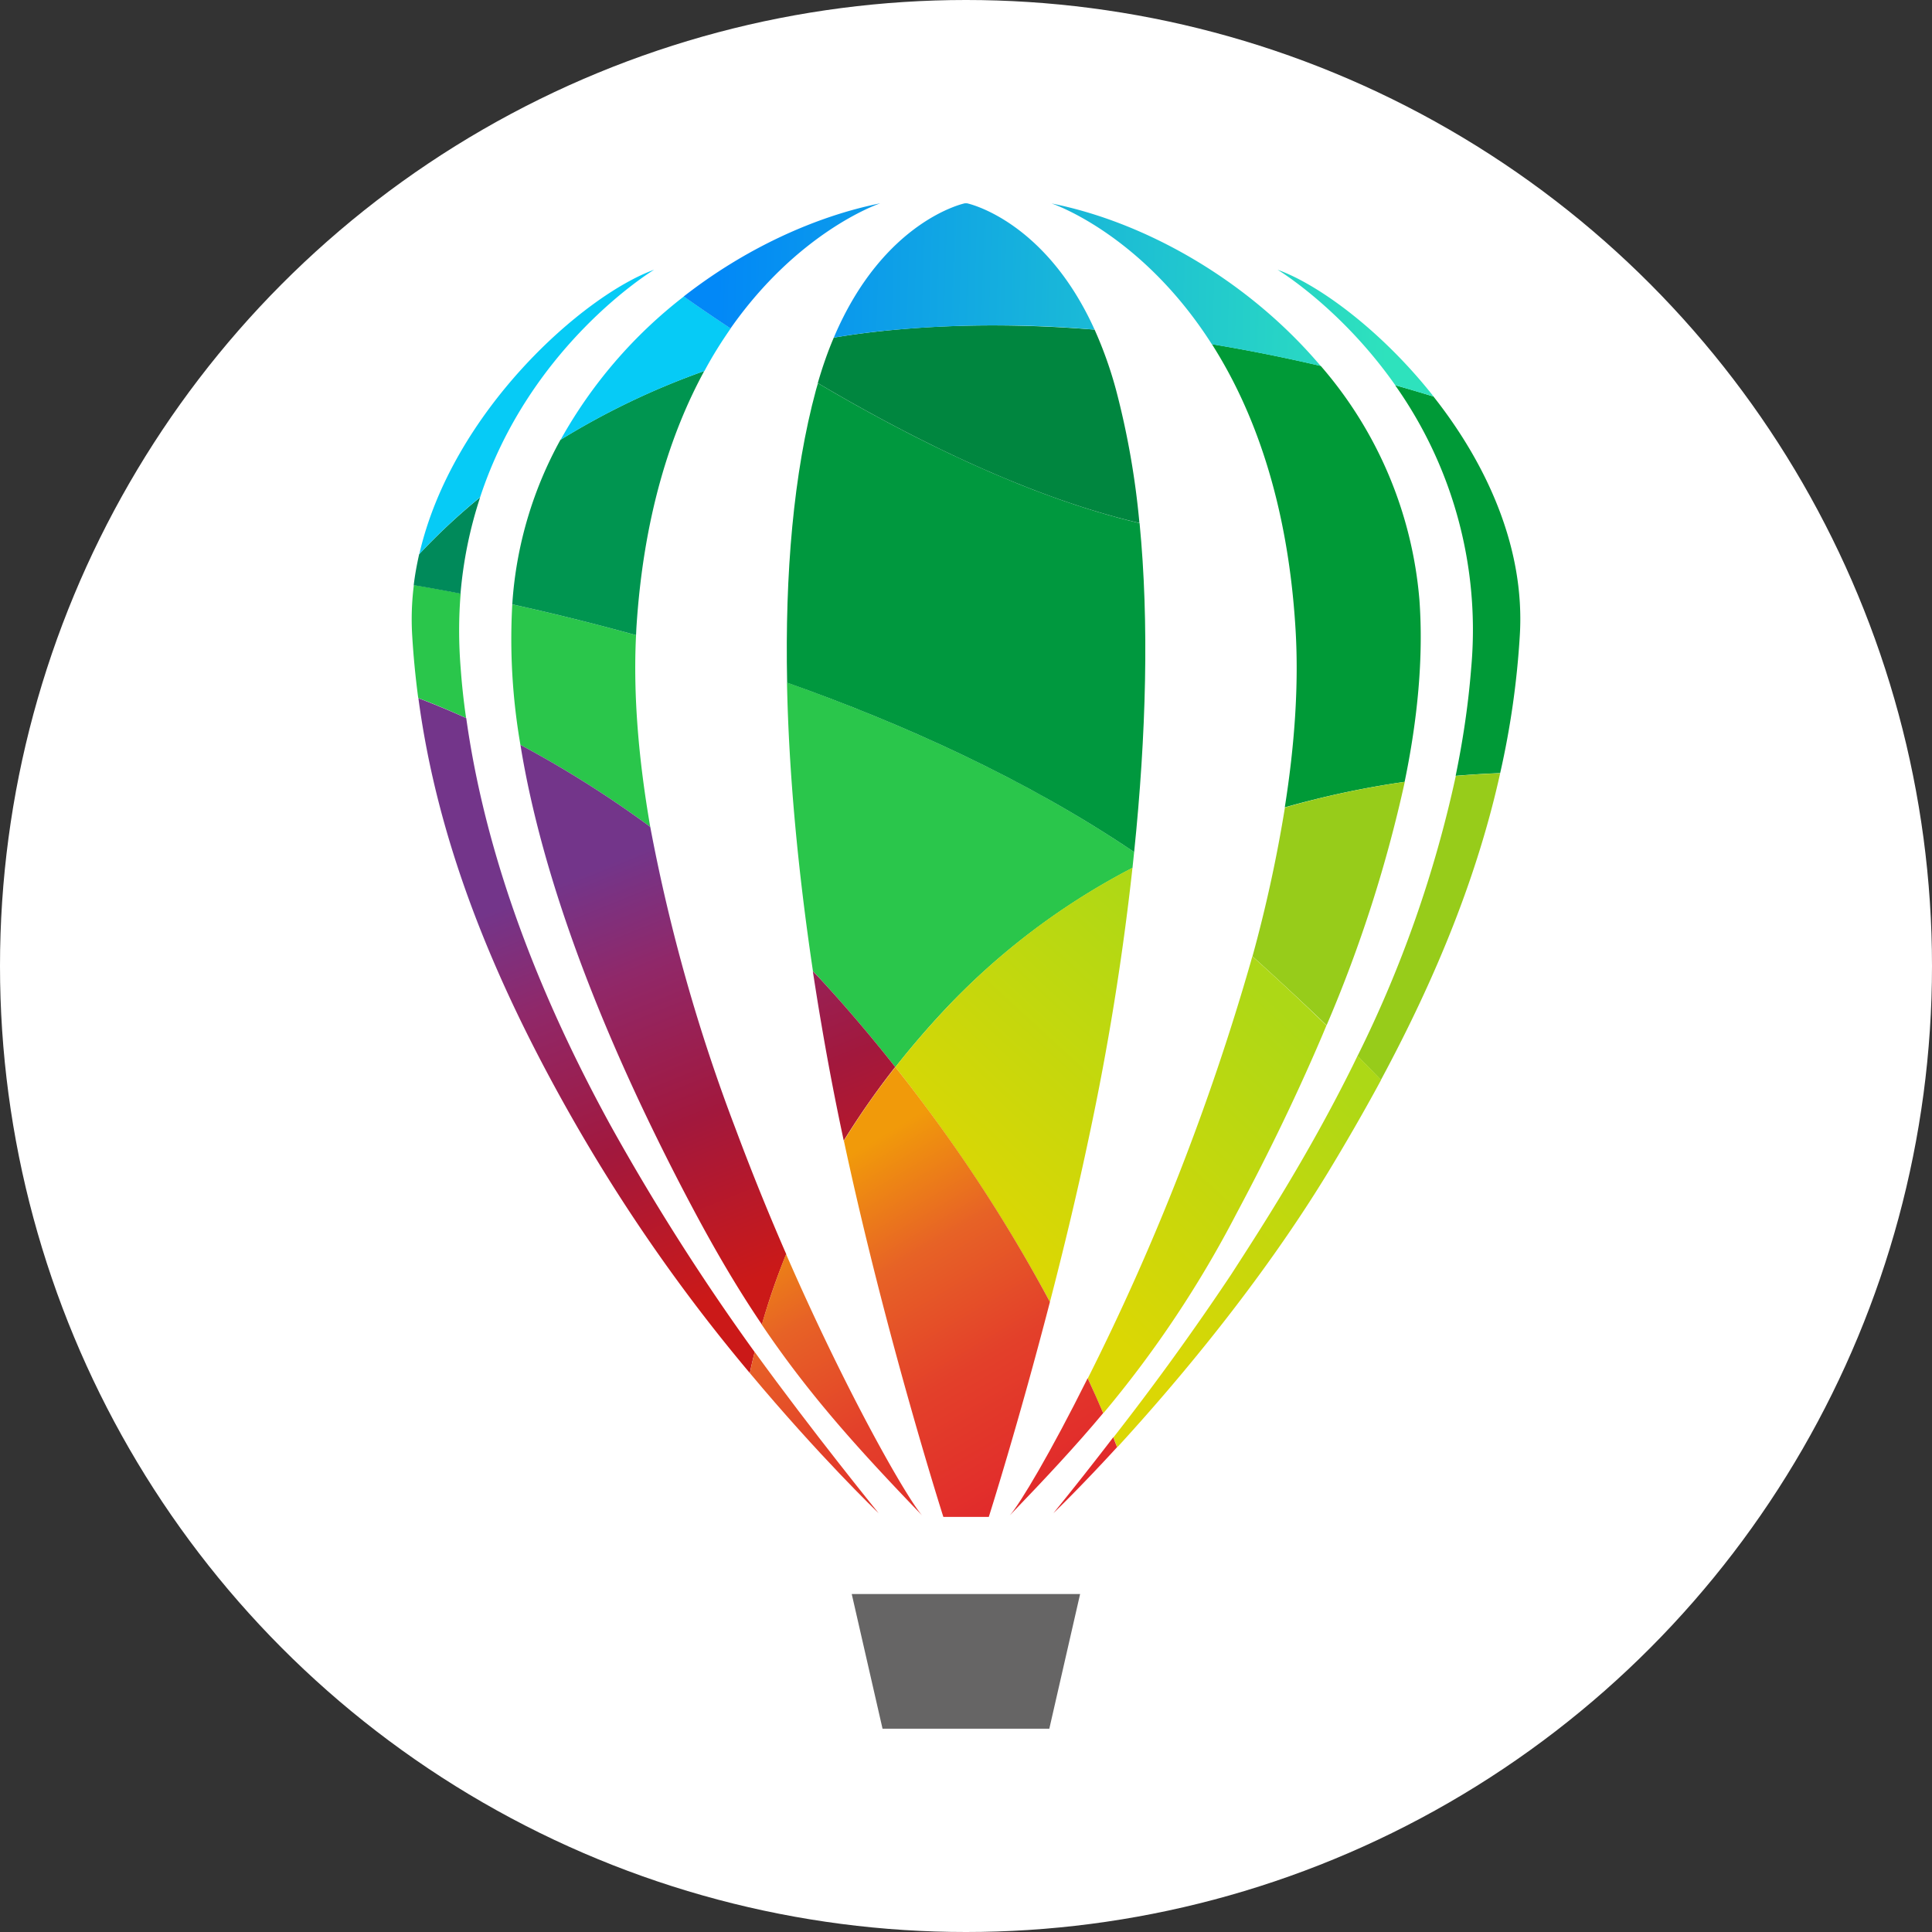<svg version="1.1" xmlns="http://www.w3.org/2000/svg" x="0" y="0" viewBox="0 0 128 128" xml:space="preserve"><rect x="0" y="0" width="128" height="128" fill="#333333" stroke="none"/><circle fill="#FFF" cx="64" cy="64" r="64"/><path fill="#2AC64B" d="M30.88 47.57c-1.23-.56-2.3-1-3.17-1.32a57.12 57.12 0 0 1-.4-4.13c-.07-1.14-.03-2.26.11-3.36.74.12 1.79.31 3.1.56-.13 1.56-.14 3.2 0 4.94.08 1.11.2 2.22.36 3.31zm12.2 7.21a71.25 71.25 0 0 0-8.6-5.43 41.04 41.04 0 0 1-.54-9.31c2.36.52 5.14 1.19 8.2 2.04-.2 4.01.18 8.31.94 12.7zm32.06 1.67-.11 1.05a46.42 46.42 0 0 0-12.32 9.27 59.3 59.3 0 0 0-3.39 3.93 107.99 107.99 0 0 0-3.69-4.42c-.59-.66-1.17-1.31-1.77-1.94-.98-6.57-1.6-13.04-1.72-19.12 7.59 2.7 15.79 6.35 23 11.23z"/><path fill="#008A5A" d="M31.81 32.95a27.94 27.94 0 0 0-1.3 6.38c-1.31-.25-2.36-.44-3.1-.56.08-.69.21-1.38.36-2.05a40.97 40.97 0 0 1 4.04-3.77z"/><path fill="#009550" d="M46.66 24.58c-2.24 4.12-4.04 9.66-4.5 17.07l-.02.43a159.2 159.2 0 0 0-8.2-2.04l.02-.3a26.02 26.02 0 0 1 3.17-10.6 49.78 49.78 0 0 1 9.53-4.56z"/><path fill="#00983E" d="M75.14 56.45c-7.21-4.87-15.4-8.53-22.99-11.22-.15-7.23.42-13.88 1.91-19.39l.13-.45c6.02 3.56 13.86 7.52 21.31 9.27.64 6.56.44 14.02-.36 21.79z"/><path fill="#009A37" d="M100.69 42.12a56.36 56.36 0 0 1-1.3 9.1c-.86.03-1.85.09-2.95.18.48-2.33.84-4.71 1.03-7.14a28.05 28.05 0 0 0-5.04-18.74c.9.25 1.74.5 2.54.75 3.44 4.35 6.09 9.94 5.72 15.85zm-7.63 9.68c-2.39.34-5.09.88-7.94 1.69.65-4.1.94-8.11.71-11.85-.52-8.52-2.83-14.59-5.54-18.84 2.55.42 4.98.92 7.21 1.44a27.04 27.04 0 0 1 6.54 15.5c.28 3.85-.13 7.96-.98 12.06z"/><path fill="#00863F" d="M75.49 34.65c-7.45-1.74-15.29-5.71-21.31-9.27.32-1.1.67-2.1 1.06-3.01 1.1-.19 2.24-.34 3.41-.46 4.7-.48 9.4-.43 13.87-.07a26.7 26.7 0 0 1 1.42 3.99 53.85 53.85 0 0 1 1.55 8.82z"/><path fill="#06CBF6" d="M43.34 17.87c-.25.15-8.25 5.08-11.53 15.07a40.74 40.74 0 0 0-4.03 3.77c2.17-9.43 10.85-17.13 15.56-18.84zm5.07 3.89c-.6.86-1.19 1.79-1.74 2.82a49.78 49.78 0 0 0-9.53 4.56 31.14 31.14 0 0 1 8.17-9.5 95.6 95.6 0 0 0 3.1 2.12z"/><linearGradient id="a" gradientUnits="userSpaceOnUse" x1="13980.71" y1="-9048.67" x2="14156.7" y2="-9054" gradientTransform="matrix(.253 0 0 -.253 -3489.59 -2270.5)"><stop offset="0" stop-color="#0288f7"/><stop offset="1" stop-color="#2ee2bd"/></linearGradient><path fill="url(#a)" d="m94.98 26.27-2.54-.75c-3.61-5.14-7.8-7.65-7.8-7.65 2.78 1 6.95 4.1 10.34 8.4zm-7.48-2.02c-2.23-.52-4.66-1.02-7.21-1.44-4.58-7.19-10.34-9.24-10.62-9.33 6.17 1.23 12.97 5.03 17.83 10.77zm-14.98-2.41a75.7 75.7 0 0 0-13.87.07 51 51 0 0 0-3.41.46c3.3-7.79 8.68-8.9 8.68-8.9h.15s5.14 1.06 8.45 8.37zm-14.2-8.37c-.27.09-5.47 1.94-9.92 8.29-1.27-.84-2.33-1.57-3.1-2.12 4.06-3.17 8.7-5.3 13.02-6.17z"/><path fill="#666565" d="M64 114.53h5.52l2.04-8.92H56.43l2.04 8.92H64z"/><linearGradient id="b" gradientUnits="userSpaceOnUse" x1="13994.18" y1="-9308.08" x2="13950.89" y2="-9201.03" gradientTransform="matrix(.253 0 0 -.253 -3489.59 -2270.5)"><stop offset="0" stop-color="#cb1918"/><stop offset=".39" stop-color="#a2183d"/><stop offset=".75" stop-color="#902869"/><stop offset="1" stop-color="#73358a"/></linearGradient><path fill-rule="evenodd" clip-rule="evenodd" fill="url(#b)" d="M43.14 74.62a156.6 156.6 0 0 0 2.95 5.79c1.5 2.8 2.92 5.18 4.39 7.35.42-1.49.95-3.05 1.61-4.67a165.92 165.92 0 0 1-3.37-8.34 116.6 116.6 0 0 1-5.64-19.97 71.25 71.25 0 0 0-8.6-5.43c1.46 9.03 5.3 18.33 8.66 25.27z"/><linearGradient id="c" gradientUnits="userSpaceOnUse" x1="13972.3" y1="-9316.93" x2="13929.01" y2="-9209.88" gradientTransform="matrix(.253 0 0 -.253 -3489.59 -2270.5)"><stop offset="0" stop-color="#cb1918"/><stop offset=".39" stop-color="#a2183d"/><stop offset=".75" stop-color="#902869"/><stop offset="1" stop-color="#73358a"/></linearGradient><path fill-rule="evenodd" clip-rule="evenodd" fill="url(#c)" d="M38.15 74.5a113.44 113.44 0 0 0 11.53 16.47c.09-.45.2-.92.32-1.39a150.92 150.92 0 0 1-9.55-15.02c-3.92-7.15-8.11-16.6-9.56-26.98-1.23-.56-2.3-.99-3.17-1.32 1.24 9.3 4.8 18.44 10.43 28.24z"/><linearGradient id="d" gradientUnits="userSpaceOnUse" x1="14032.41" y1="-9292.63" x2="13989.11" y2="-9185.57" gradientTransform="matrix(.253 0 0 -.253 -3489.59 -2270.5)"><stop offset="0" stop-color="#cb1918"/><stop offset=".39" stop-color="#a2183d"/><stop offset=".75" stop-color="#902869"/><stop offset="1" stop-color="#73358a"/></linearGradient><path fill-rule="evenodd" clip-rule="evenodd" fill="url(#d)" d="M54.41 67.8a180.68 180.68 0 0 0 1.49 7.77 53.58 53.58 0 0 1 3.41-4.88 104 104 0 0 0-3.69-4.42c-.59-.66-1.17-1.31-1.77-1.93.18 1.15.36 2.31.56 3.46z"/><path fill-rule="evenodd" clip-rule="evenodd" fill="#97CC1A" d="M96.45 51.41a79.36 79.36 0 0 1-6.51 18.55l1.55 1.59c3.75-6.97 6.42-13.64 7.9-20.32-.85.03-1.84.08-2.94.18zM85.13 53.5a93.1 93.1 0 0 1-2.15 9.86c1.55 1.4 3.25 2.97 4.91 4.57a89.94 89.94 0 0 0 5.18-16.13c-2.4.35-5.1.88-7.94 1.7z"/><linearGradient id="e" gradientUnits="userSpaceOnUse" x1="14121.38" y1="-9232.03" x2="14058.55" y2="-9300.65" gradientTransform="matrix(.253 0 0 -.253 -3489.59 -2270.5)"><stop offset="0" stop-color="#add816"/><stop offset="1" stop-color="#dbd704"/></linearGradient><path fill-rule="evenodd" clip-rule="evenodd" fill="url(#e)" d="M62.71 66.77a59.3 59.3 0 0 0-3.39 3.93 105.94 105.94 0 0 1 10.24 15.56c.88-3.39 1.79-7.14 2.6-10.99a178.5 178.5 0 0 0 2.87-17.78 46.1 46.1 0 0 0-12.32 9.28zm27.23 3.18-.3.62c-2.98 6.01-6.11 10.83-8.08 13.88a177.41 177.41 0 0 1-7.79 10.78l.25.66c3.77-4.11 9.4-10.73 13.96-18.21 1.14-1.88 2.21-3.73 3.21-5.56l.31-.57a226.8 226.8 0 0 0-1.56-1.6zm-6.97-6.59-.12.43a159.16 159.16 0 0 1-10.78 27.53l1.03 2.31a72.45 72.45 0 0 0 8.81-13.21c1.62-3.03 3.71-7.16 5.71-11.86l.26-.62a174.96 174.96 0 0 0-4.91-4.58z"/><linearGradient id="f" gradientUnits="userSpaceOnUse" x1="14073.87" y1="-9363.88" x2="14020.39" y2="-9273.69" gradientTransform="matrix(.253 0 0 -.253 -3489.59 -2270.5)"><stop offset="0" stop-color="#e1282b"/><stop offset=".39" stop-color="#e3402a"/><stop offset=".7" stop-color="#e76226"/><stop offset="1" stop-color="#f19a0a"/></linearGradient><path fill-rule="evenodd" clip-rule="evenodd" fill="url(#f)" d="M66.9 100.4c2.35-2.44 4.37-4.6 6.19-6.78-.3-.71-.65-1.48-1.03-2.31-2.46 4.94-4.47 8.3-5.16 9.09z"/><linearGradient id="g" gradientUnits="userSpaceOnUse" x1="14077.28" y1="-9361.85" x2="14023.81" y2="-9271.67" gradientTransform="matrix(.253 0 0 -.253 -3489.59 -2270.5)"><stop offset="0" stop-color="#e1282b"/><stop offset=".39" stop-color="#e3402a"/><stop offset=".7" stop-color="#e76226"/><stop offset="1" stop-color="#f19a0a"/></linearGradient><path fill-rule="evenodd" clip-rule="evenodd" fill="url(#g)" d="M69.79 100.25c.13-.12 1.79-1.72 4.22-4.37-.08-.21-.17-.42-.25-.66a225.65 225.65 0 0 1-3.97 5.03z"/><linearGradient id="h" gradientUnits="userSpaceOnUse" x1="14068.19" y1="-9367.24" x2="14014.71" y2="-9277.06" gradientTransform="matrix(.253 0 0 -.253 -3489.59 -2270.5)"><stop offset="0" stop-color="#e1282b"/><stop offset=".39" stop-color="#e3402a"/><stop offset=".7" stop-color="#e76226"/><stop offset="1" stop-color="#f19a0a"/></linearGradient><path fill-rule="evenodd" clip-rule="evenodd" fill="url(#h)" d="M55.91 75.58c2.78 13 6.59 24.92 6.59 24.92h3.01s1.93-6.06 4.05-14.24A104.1 104.1 0 0 0 59.32 70.7a50.4 50.4 0 0 0-3.41 4.88z"/><linearGradient id="i" gradientUnits="userSpaceOnUse" x1="14038.71" y1="-9384.72" x2="13985.23" y2="-9294.54" gradientTransform="matrix(.253 0 0 -.253 -3489.59 -2270.5)"><stop offset="0" stop-color="#e1282b"/><stop offset=".39" stop-color="#e3402a"/><stop offset=".7" stop-color="#e76226"/><stop offset="1" stop-color="#f19a0a"/></linearGradient><path fill-rule="evenodd" clip-rule="evenodd" fill="url(#i)" d="M50.47 87.76c3.04 4.51 6.24 8.1 10.62 12.64-1.02-1.17-4.97-8.04-9.01-17.31a49.1 49.1 0 0 0-1.61 4.67z"/><linearGradient id="j" gradientUnits="userSpaceOnUse" x1="14028.83" y1="-9390.58" x2="13975.35" y2="-9300.4" gradientTransform="matrix(.253 0 0 -.253 -3489.59 -2270.5)"><stop offset="0" stop-color="#e1282b"/><stop offset=".39" stop-color="#e3402a"/><stop offset=".7" stop-color="#e76226"/><stop offset="1" stop-color="#f19a0a"/></linearGradient><path fill-rule="evenodd" clip-rule="evenodd" fill="url(#j)" d="M49.68 90.97c4.59 5.49 8.34 9.1 8.53 9.28-.2-.25-4.34-5.34-8.21-10.68-.12.48-.23.95-.32 1.4z"/></svg>